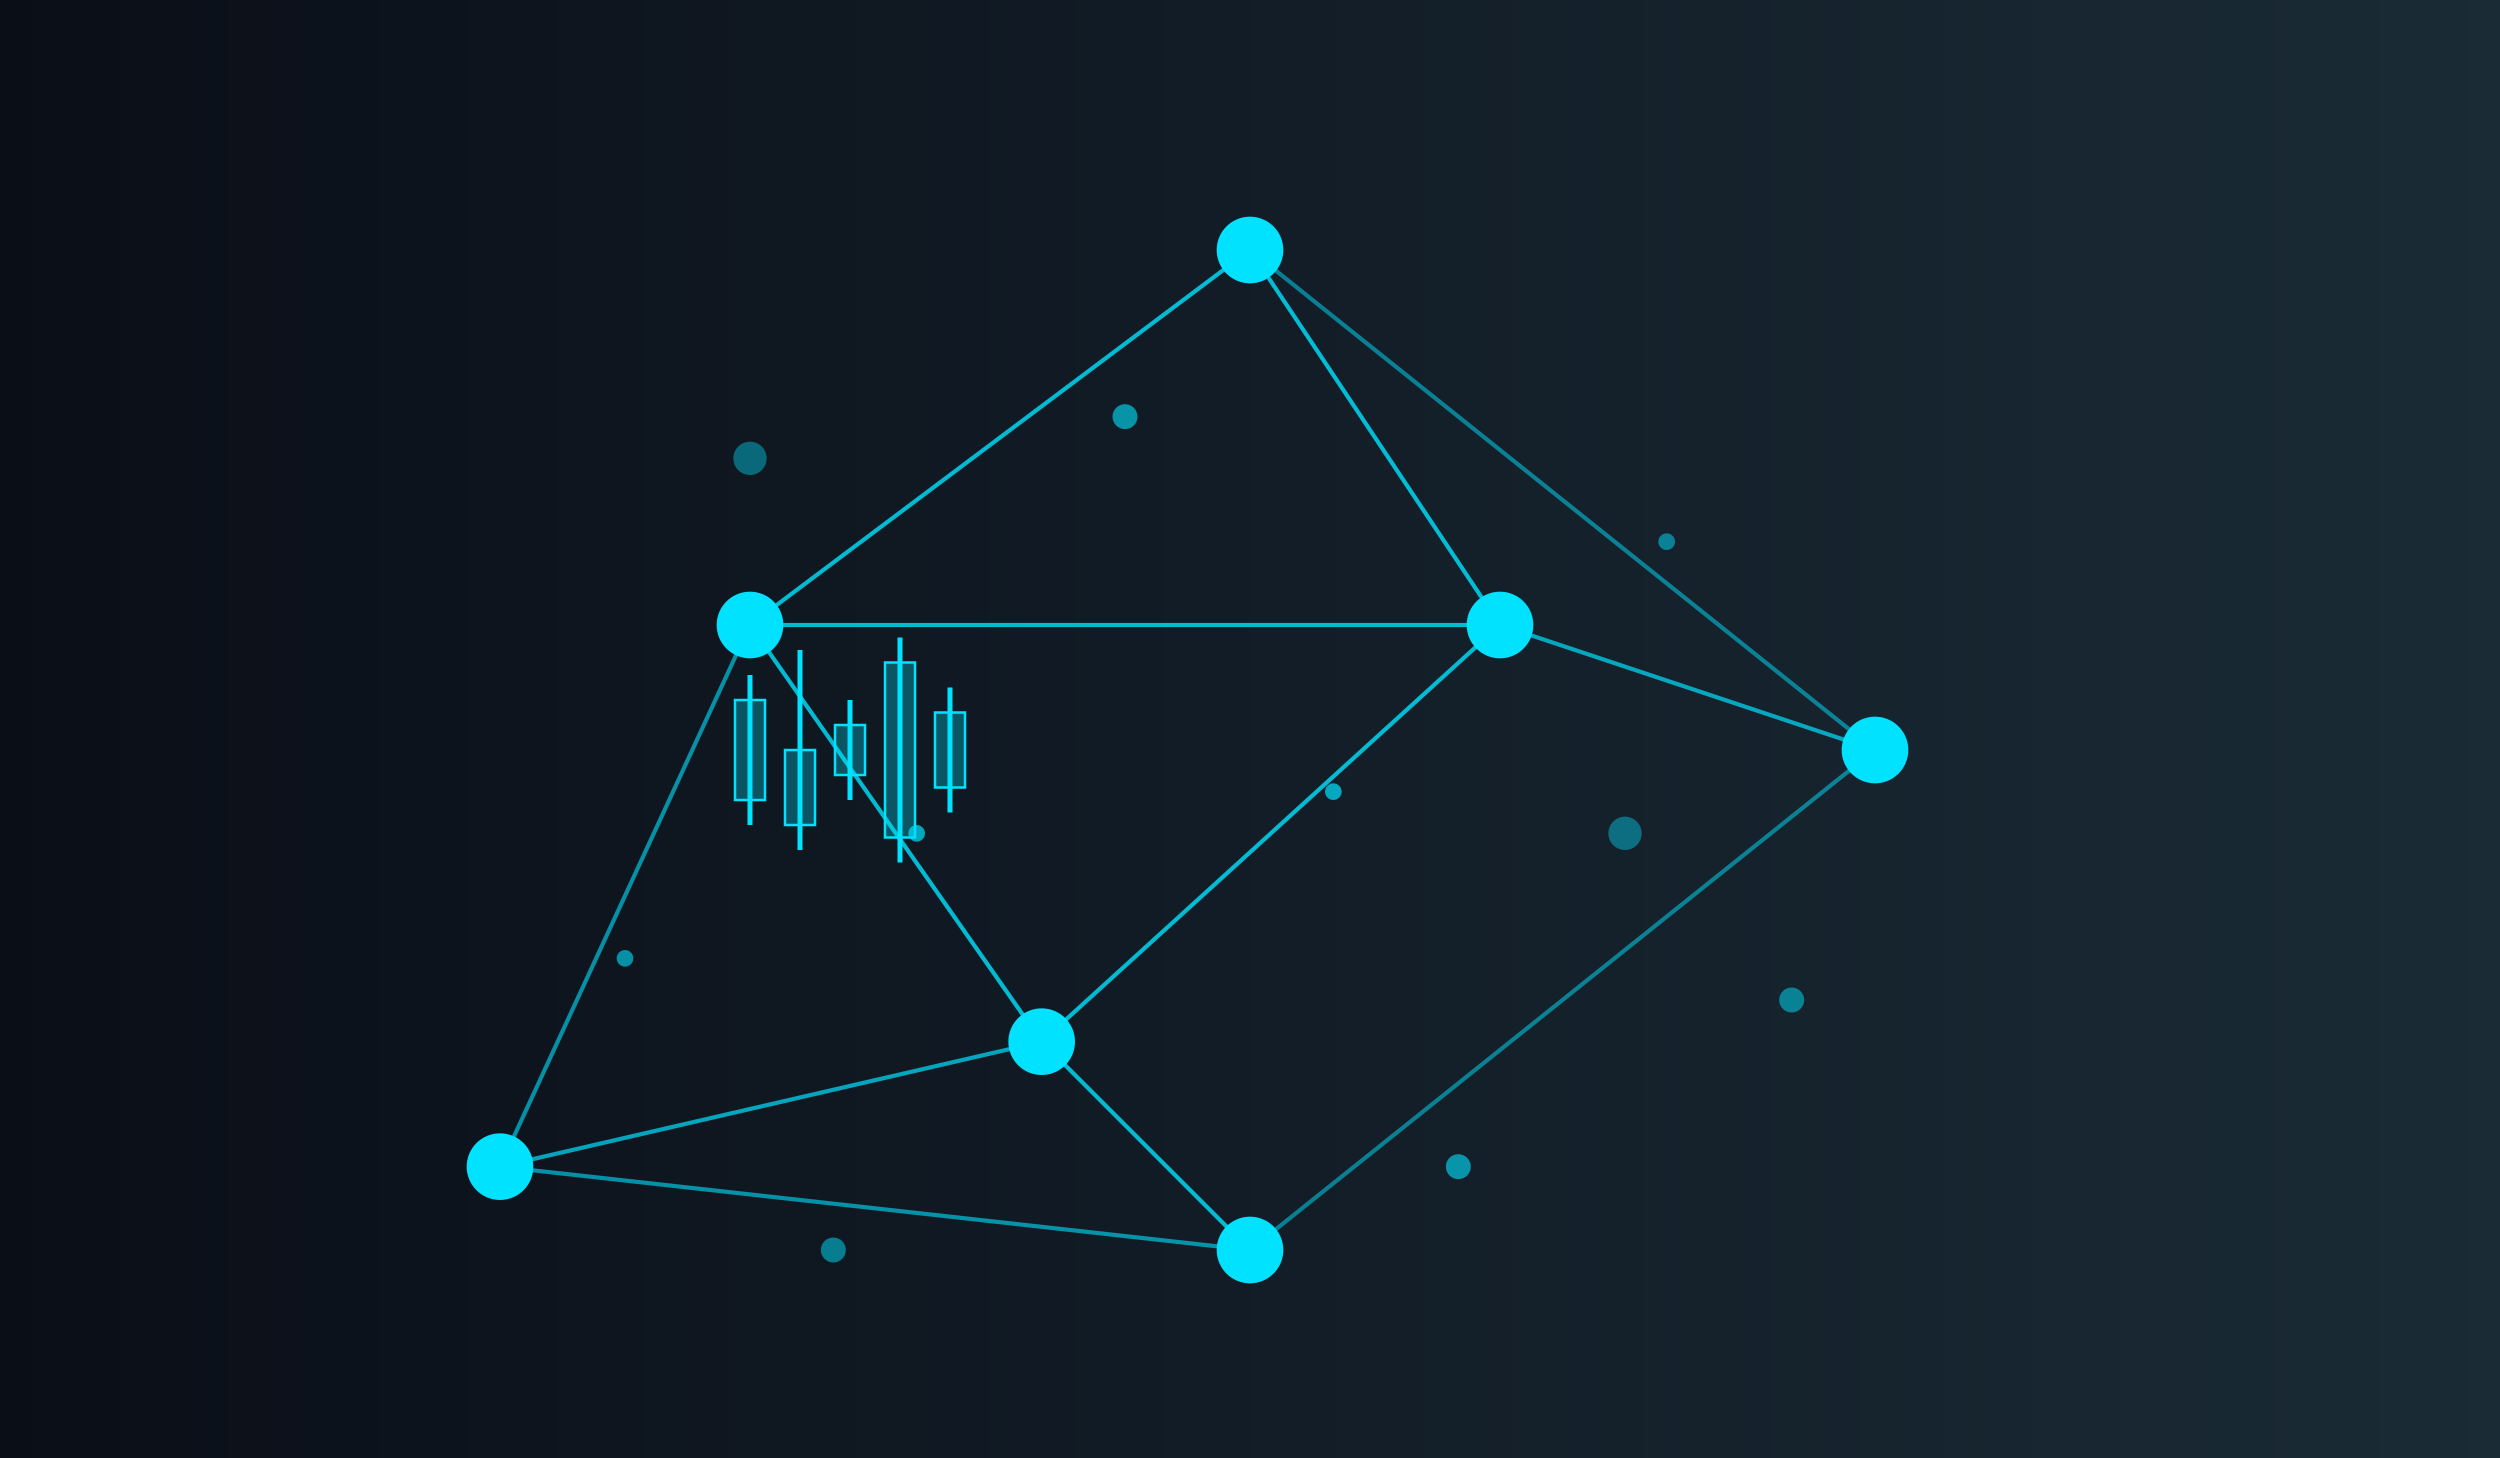 <?xml version="1.0" encoding="UTF-8" standalone="no"?>
<svg xmlns="http://www.w3.org/2000/svg" viewBox="0 0 600 350">
  <!-- Dark gradient background -->
  <defs>
    <linearGradient id="bgGradient" x1="0%" y1="0%" x2="100%" y2="0%">
      <stop offset="0%" style="stop-color:#0a0e17;stop-opacity:1" />
      <stop offset="100%" style="stop-color:#1a2b36;stop-opacity:1" />
    </linearGradient>
    <linearGradient id="glowGradient" x1="0%" y1="0%" x2="100%" y2="100%">
      <stop offset="0%" style="stop-color:#00e2ff;stop-opacity:0.6" />
      <stop offset="100%" style="stop-color:#00a0b0;stop-opacity:0.4" />
    </linearGradient>
  </defs>
  
  <!-- Background -->
  <rect width="600" height="350" fill="url(#bgGradient)"/>
  
  <!-- Geometric network structure -->
  <g stroke="#00e2ff" stroke-width="1" fill="none">
    <!-- Main structure -->
    <line x1="300" y1="60" x2="180" y2="150" opacity="0.8" />
    <line x1="300" y1="60" x2="360" y2="150" opacity="0.8" />
    <line x1="300" y1="60" x2="450" y2="180" opacity="0.5" />
    <line x1="180" y1="150" x2="360" y2="150" opacity="0.8" />
    <line x1="180" y1="150" x2="250" y2="250" opacity="0.8" />
    <line x1="180" y1="150" x2="120" y2="280" opacity="0.6" />
    <line x1="360" y1="150" x2="250" y2="250" opacity="0.8" />
    <line x1="360" y1="150" x2="450" y2="180" opacity="0.7" />
    <line x1="250" y1="250" x2="120" y2="280" opacity="0.7" />
    <line x1="250" y1="250" x2="300" y2="300" opacity="0.8" />
    <line x1="120" y1="280" x2="300" y2="300" opacity="0.6" />
    <line x1="450" y1="180" x2="300" y2="300" opacity="0.5" />
  </g>
  
  <!-- Nodes -->
  <circle cx="300" cy="60" r="8" fill="#00e2ff" />
  <circle cx="180" cy="150" r="8" fill="#00e2ff" />
  <circle cx="360" cy="150" r="8" fill="#00e2ff" />
  <circle cx="450" cy="180" r="8" fill="#00e2ff" />
  <circle cx="250" cy="250" r="8" fill="#00e2ff" />
  <circle cx="120" cy="280" r="8" fill="#00e2ff" />
  <circle cx="300" cy="300" r="8" fill="#00e2ff" />
  
  <!-- Financial chart elements -->
  <g transform="translate(180, 150) scale(0.6)">
    <!-- Candlestick chart elements -->
    <line x1="0" y1="20" x2="0" y2="80" stroke="#00e2ff" stroke-width="2" />
    <rect x="-6" y="30" width="12" height="40" fill="#00e2ff" fill-opacity="0.3" stroke="#00e2ff" stroke-width="1" />
    
    <line x1="20" y1="10" x2="20" y2="90" stroke="#00e2ff" stroke-width="2" />
    <rect x="14" y="50" width="12" height="30" fill="#00e2ff" fill-opacity="0.3" stroke="#00e2ff" stroke-width="1" />
    
    <line x1="40" y1="30" x2="40" y2="70" stroke="#00e2ff" stroke-width="2" />
    <rect x="34" y="40" width="12" height="20" fill="#00e2ff" fill-opacity="0.3" stroke="#00e2ff" stroke-width="1" />
    
    <line x1="60" y1="5" x2="60" y2="95" stroke="#00e2ff" stroke-width="2" />
    <rect x="54" y="15" width="12" height="70" fill="#00e2ff" fill-opacity="0.3" stroke="#00e2ff" stroke-width="1" />
    
    <line x1="80" y1="25" x2="80" y2="75" stroke="#00e2ff" stroke-width="2" />
    <rect x="74" y="35" width="12" height="30" fill="#00e2ff" fill-opacity="0.3" stroke="#00e2ff" stroke-width="1" />
  </g>
  
  <!-- Small particle effects -->
  <circle cx="270" cy="100" r="3" fill="#00e2ff" opacity="0.6" />
  <circle cx="400" cy="130" r="2" fill="#00e2ff" opacity="0.5" />
  <circle cx="350" cy="280" r="3" fill="#00e2ff" opacity="0.6" />
  <circle cx="220" cy="200" r="2" fill="#00e2ff" opacity="0.7" />
  <circle cx="430" cy="240" r="3" fill="#00e2ff" opacity="0.5" />
  <circle cx="150" cy="230" r="2" fill="#00e2ff" opacity="0.6" />
  <circle cx="390" cy="200" r="4" fill="#00e2ff" opacity="0.4" />
  <circle cx="200" cy="300" r="3" fill="#00e2ff" opacity="0.5" />
  <circle cx="320" cy="190" r="2" fill="#00e2ff" opacity="0.7" />
  <circle cx="180" cy="110" r="4" fill="#00e2ff" opacity="0.4" />
</svg>